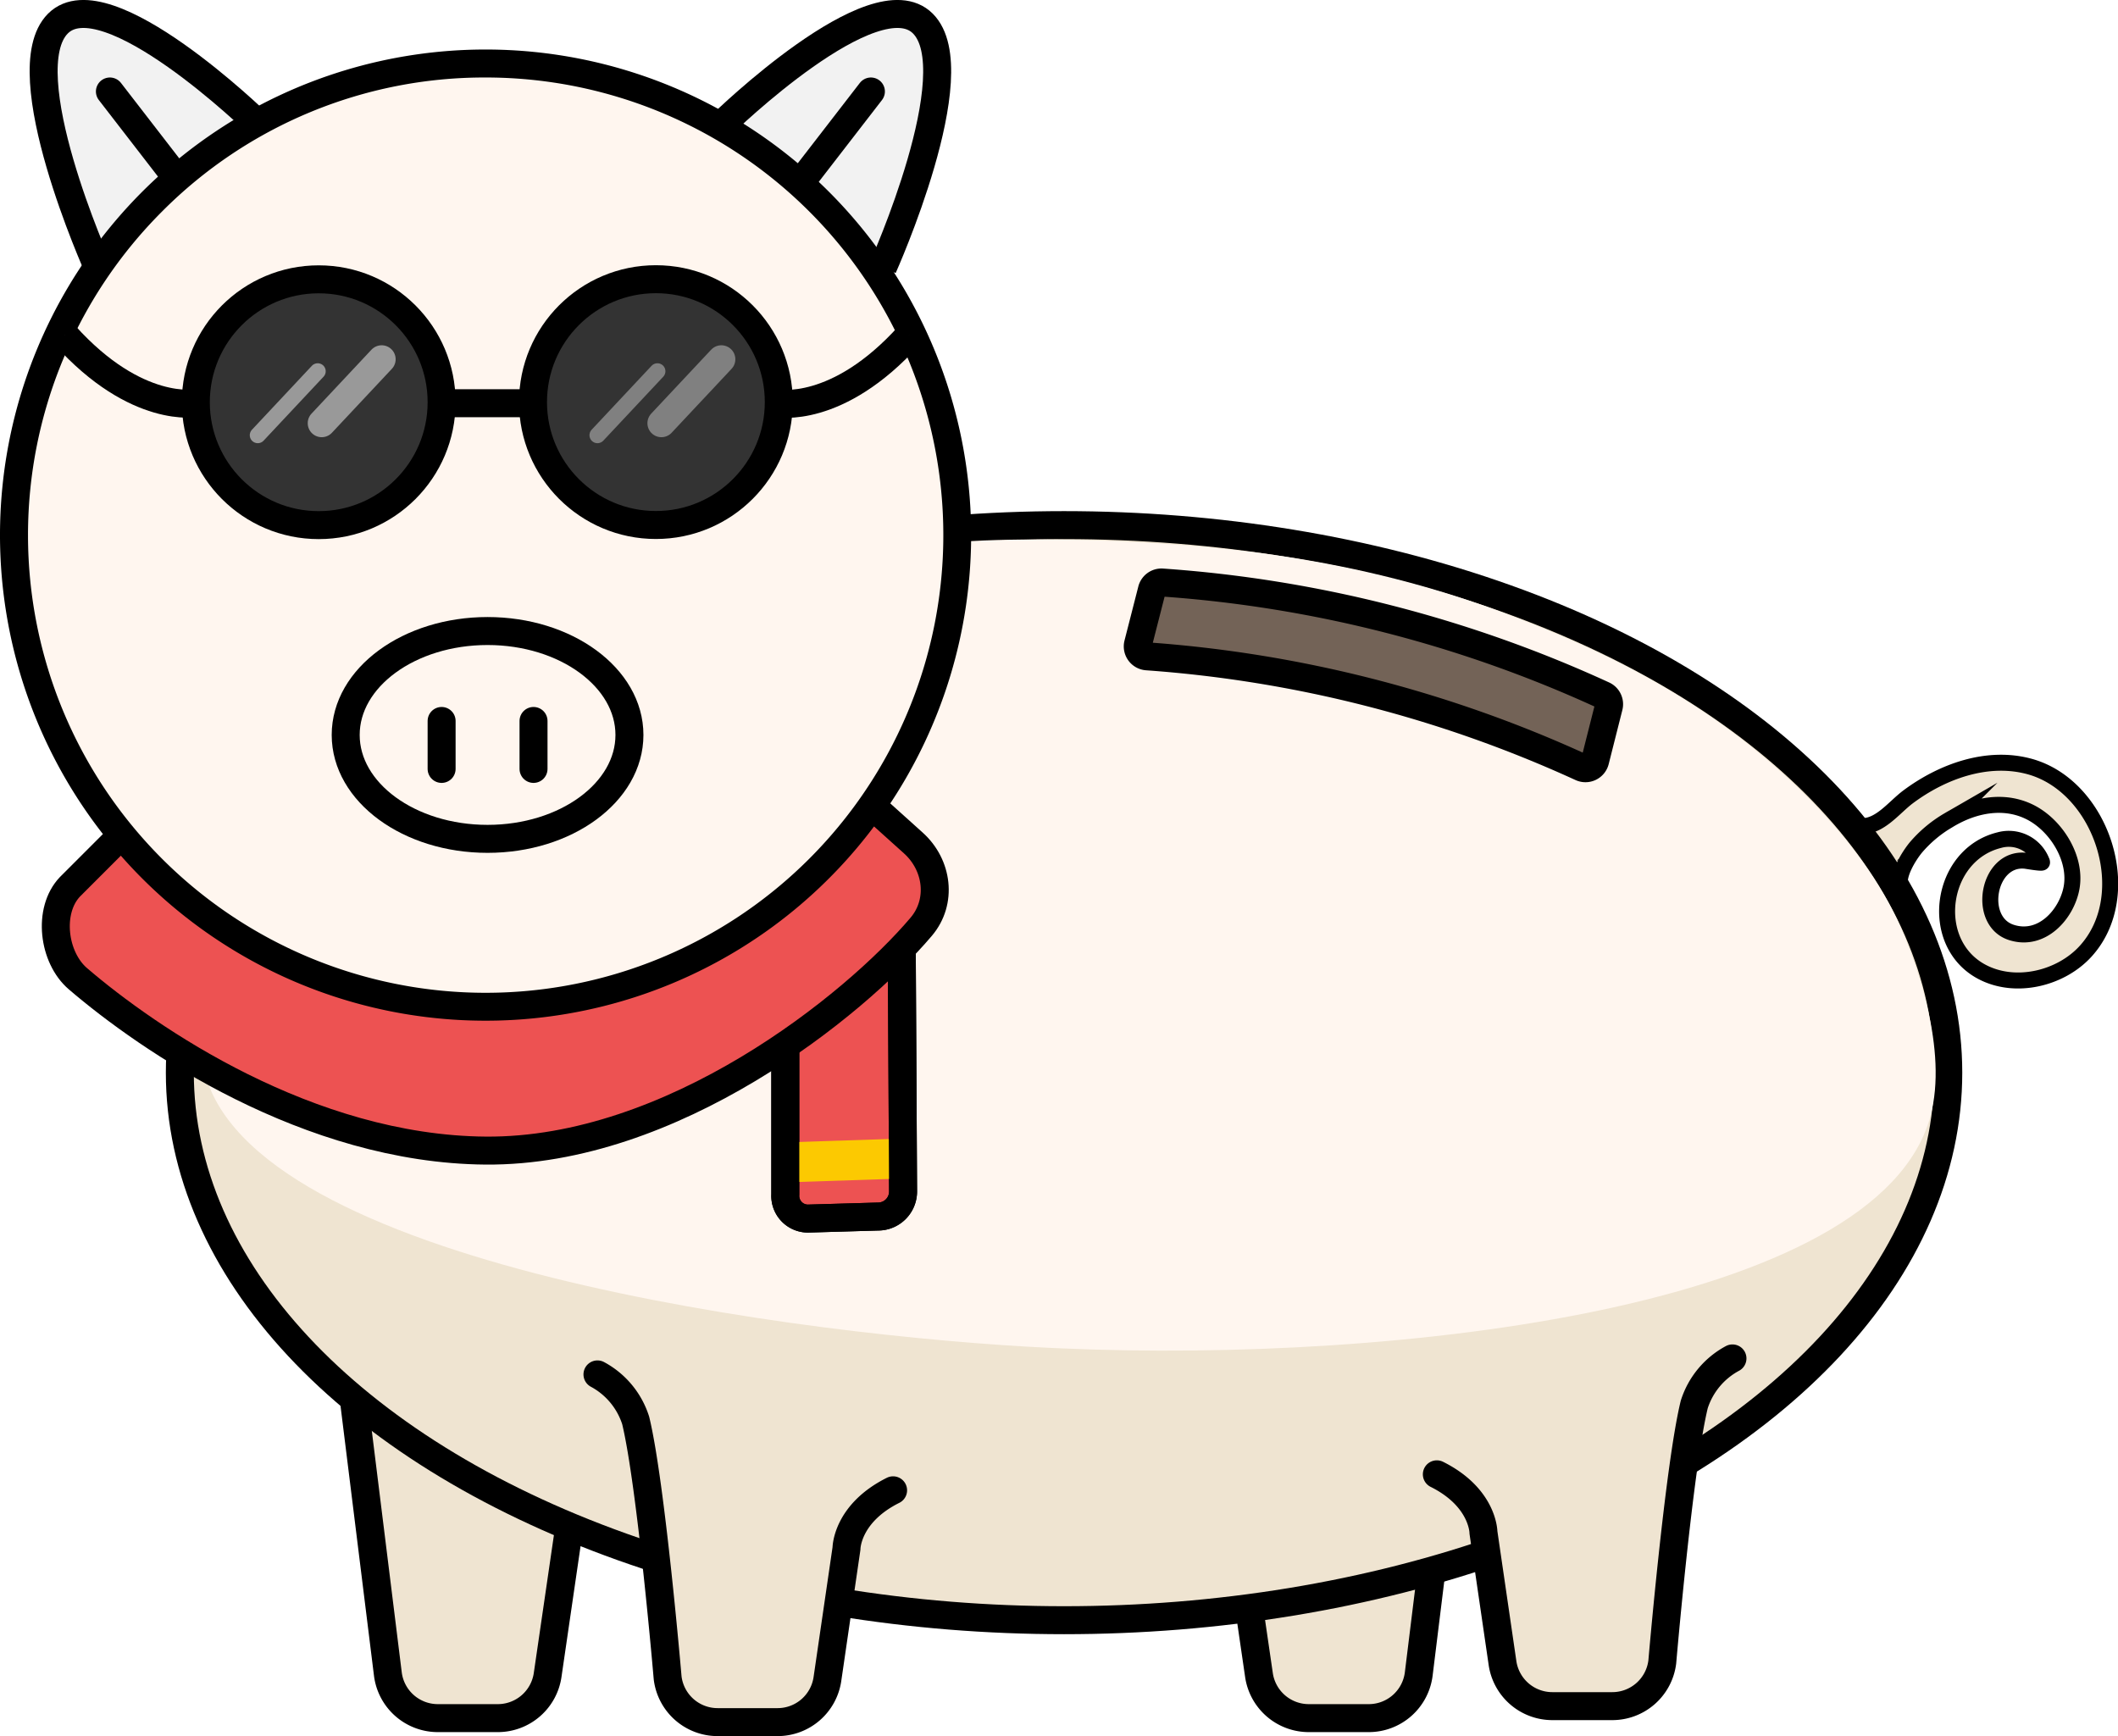 <svg xmlns="http://www.w3.org/2000/svg" viewBox="0 0 529.97 434.39"><defs><style>.cls-1,.cls-2,.cls-4{fill:#efe4d1;}.cls-1,.cls-10,.cls-11,.cls-12,.cls-13,.cls-18,.cls-2,.cls-4,.cls-5,.cls-6,.cls-7,.cls-9{stroke:#000;}.cls-1,.cls-11,.cls-12,.cls-13,.cls-14,.cls-15,.cls-16,.cls-17,.cls-2,.cls-5,.cls-6,.cls-7,.cls-8,.cls-9{stroke-miterlimit:10;}.cls-1,.cls-10,.cls-11,.cls-12,.cls-13,.cls-15,.cls-17,.cls-18,.cls-4,.cls-5,.cls-6,.cls-7,.cls-9{stroke-width:7px;}.cls-14,.cls-16,.cls-2{stroke-width:4px;}.cls-11,.cls-14,.cls-15,.cls-16,.cls-17,.cls-3,.cls-6{fill:#fff6ef;}.cls-10,.cls-13,.cls-14,.cls-15,.cls-16,.cls-17,.cls-18,.cls-4,.cls-6{stroke-linecap:round;}.cls-10,.cls-18,.cls-4{stroke-linejoin:round;}.cls-5{fill:#f2f2f2;}.cls-10,.cls-7{fill:#ed5252;}.cls-13,.cls-8,.cls-9{fill:none;}.cls-8{stroke:#fcc901;stroke-width:10px;}.cls-12{fill:#333;}.cls-14,.cls-15{stroke:#999;}.cls-16,.cls-17{stroke:gray;}.cls-18{fill:#736357;}</style></defs><g id="Layer_2" data-name="Layer 2"><g id="Piggy"><path class="cls-1" d="M88.5,349.89l8.55,68.95a12.6,12.6,0,0,0,12.51,11.05h15a12.6,12.6,0,0,0,12.47-10.79l5.43-37.21"/><path class="cls-1" d="M363.5,349.89,355,418.84a12.6,12.6,0,0,1-12.51,11.05h-15a12.6,12.6,0,0,1-12.47-10.79l-5.43-37.21"/><path class="cls-2" d="M465.61,206.71c4.76.24,8.31-4.69,11.83-7.32C486,193,497.37,188.85,508,191.83c18,5.08,26.78,32,13.87,46.18-6.21,6.83-17.57,9.63-26,5.13-13.6-7.27-10.47-29.27,4.39-32.93a8.85,8.85,0,0,1,10.62,5.29.51.51,0,0,1,.08.29c0,.28-3.87-.4-4.21-.43-9.39-.9-12.19,15.1-3.5,17.93,7.71,2.51,13.91-4.62,15.1-11.16,1.28-7-3.41-15-9.69-18.56-6.77-3.79-14.62-2.26-21,1.6a31.67,31.67,0,0,0-8.37,7c-1.79,2.25-4.48,6.62-3.84,9.56"/><ellipse class="cls-1" cx="266.25" cy="268.39" rx="221.25" ry="137"/><path class="cls-3" d="M483,279.39c-13.11,48-133.69,61.62-217,58l-3.05-.13c-61-2.87-201.1-20.7-211.95-69.87-11.18-50.64,116.34-127.69,192-132,16.48-.93,36,0,36,0,22.4,1.08,59.27,3.14,100,19,17.12,6.68,50,19.79,77,49,12.46,13.48,17.91,24.14,21,32C479,240.55,487.63,262.44,483,279.39Z"/><path class="cls-4" d="M149.5,343.89a19.93,19.93,0,0,1,9.56,11.51c3.84,15.77,8,64.44,8,64.44a12.6,12.6,0,0,0,12.51,11.05h15a12.6,12.6,0,0,0,12.47-10.79l4.77-32.67s0-8.72,11.66-14.54"/><path class="cls-4" d="M433.5,339.89a19.93,19.93,0,0,0-9.56,11.51c-3.84,15.77-8,64.44-8,64.44a12.6,12.6,0,0,1-12.51,11.05h-15a12.6,12.6,0,0,1-12.47-10.79l-4.77-32.67s0-8.72-11.66-14.54"/><path class="cls-5" d="M24.5,66.89s-22-49-10-61,50,25,50,25"/><path class="cls-5" d="M220.92,66.89s22-49,10-61-50,25-50,25"/><line class="cls-6" x1="44.5" y1="44.89" x2="27.5" y2="22.89"/><line class="cls-6" x1="200.92" y1="44.89" x2="217.92" y2="22.89"/><path class="cls-7" d="M225.64,237.24l.33,60.87a6.26,6.26,0,0,1-6.26,6.28l-17.21.5a5.68,5.68,0,0,1-6-6v-37"/><line class="cls-8" x1="196.5" y1="290.84" x2="225.5" y2="289.89"/><path class="cls-9" d="M225.64,237.24l.33,60.87a6.26,6.26,0,0,1-6.26,6.28l-17.21.5a5.68,5.68,0,0,1-6-6v-37"/><path class="cls-10" d="M29.5,209.89l-12,12c-5.64,5.93-4.21,17.68,2,23,17.61,15.11,57.71,42.64,102,43,46.66.39,92.13-36.1,109-56,5.34-6.29,4.16-15.49-2-21l-10-9"/><circle class="cls-3" cx="121.5" cy="133.89" r="118"/><path d="M121.5,19.39a114.5,114.5,0,0,1,81,195.47A114.5,114.5,0,1,1,40.54,52.93a113.73,113.73,0,0,1,81-33.54m0-7A121.5,121.5,0,1,0,243,133.89,121.5,121.5,0,0,0,121.5,12.39Z"/><line class="cls-11" x1="110.5" y1="100.89" x2="133.5" y2="100.89"/><path class="cls-11" d="M194.5,100.89s15,3,33-17"/><path class="cls-11" d="M49.23,100.85s-15,3-33-17"/><circle class="cls-12" cx="79.75" cy="100.64" r="30.75"/><circle class="cls-12" cx="164.12" cy="100.61" r="30.75"/><line class="cls-13" x1="110.5" y1="180.39" x2="110.5" y2="192.39"/><line class="cls-13" x1="133.5" y1="180.39" x2="133.5" y2="192.39"/><ellipse class="cls-9" cx="122" cy="183.89" rx="35.5" ry="26"/><line class="cls-14" x1="64.5" y1="108.89" x2="79.5" y2="92.89"/><line class="cls-15" x1="80.5" y1="105.89" x2="95.5" y2="89.89"/><line class="cls-16" x1="149.5" y1="108.89" x2="164.5" y2="92.89"/><line class="cls-17" x1="165.5" y1="105.89" x2="180.5" y2="89.89"/><path class="cls-18" d="M399.14,190.31A2.49,2.49,0,0,1,395.7,192,314.66,314.66,0,0,0,287,164.22a2.49,2.49,0,0,1-2.23-3.1l3.45-13.49a2.48,2.48,0,0,1,2.57-1.88,317.08,317.08,0,0,1,110.39,28.19,2.48,2.48,0,0,1,1.37,2.88Z"/></g></g></svg>